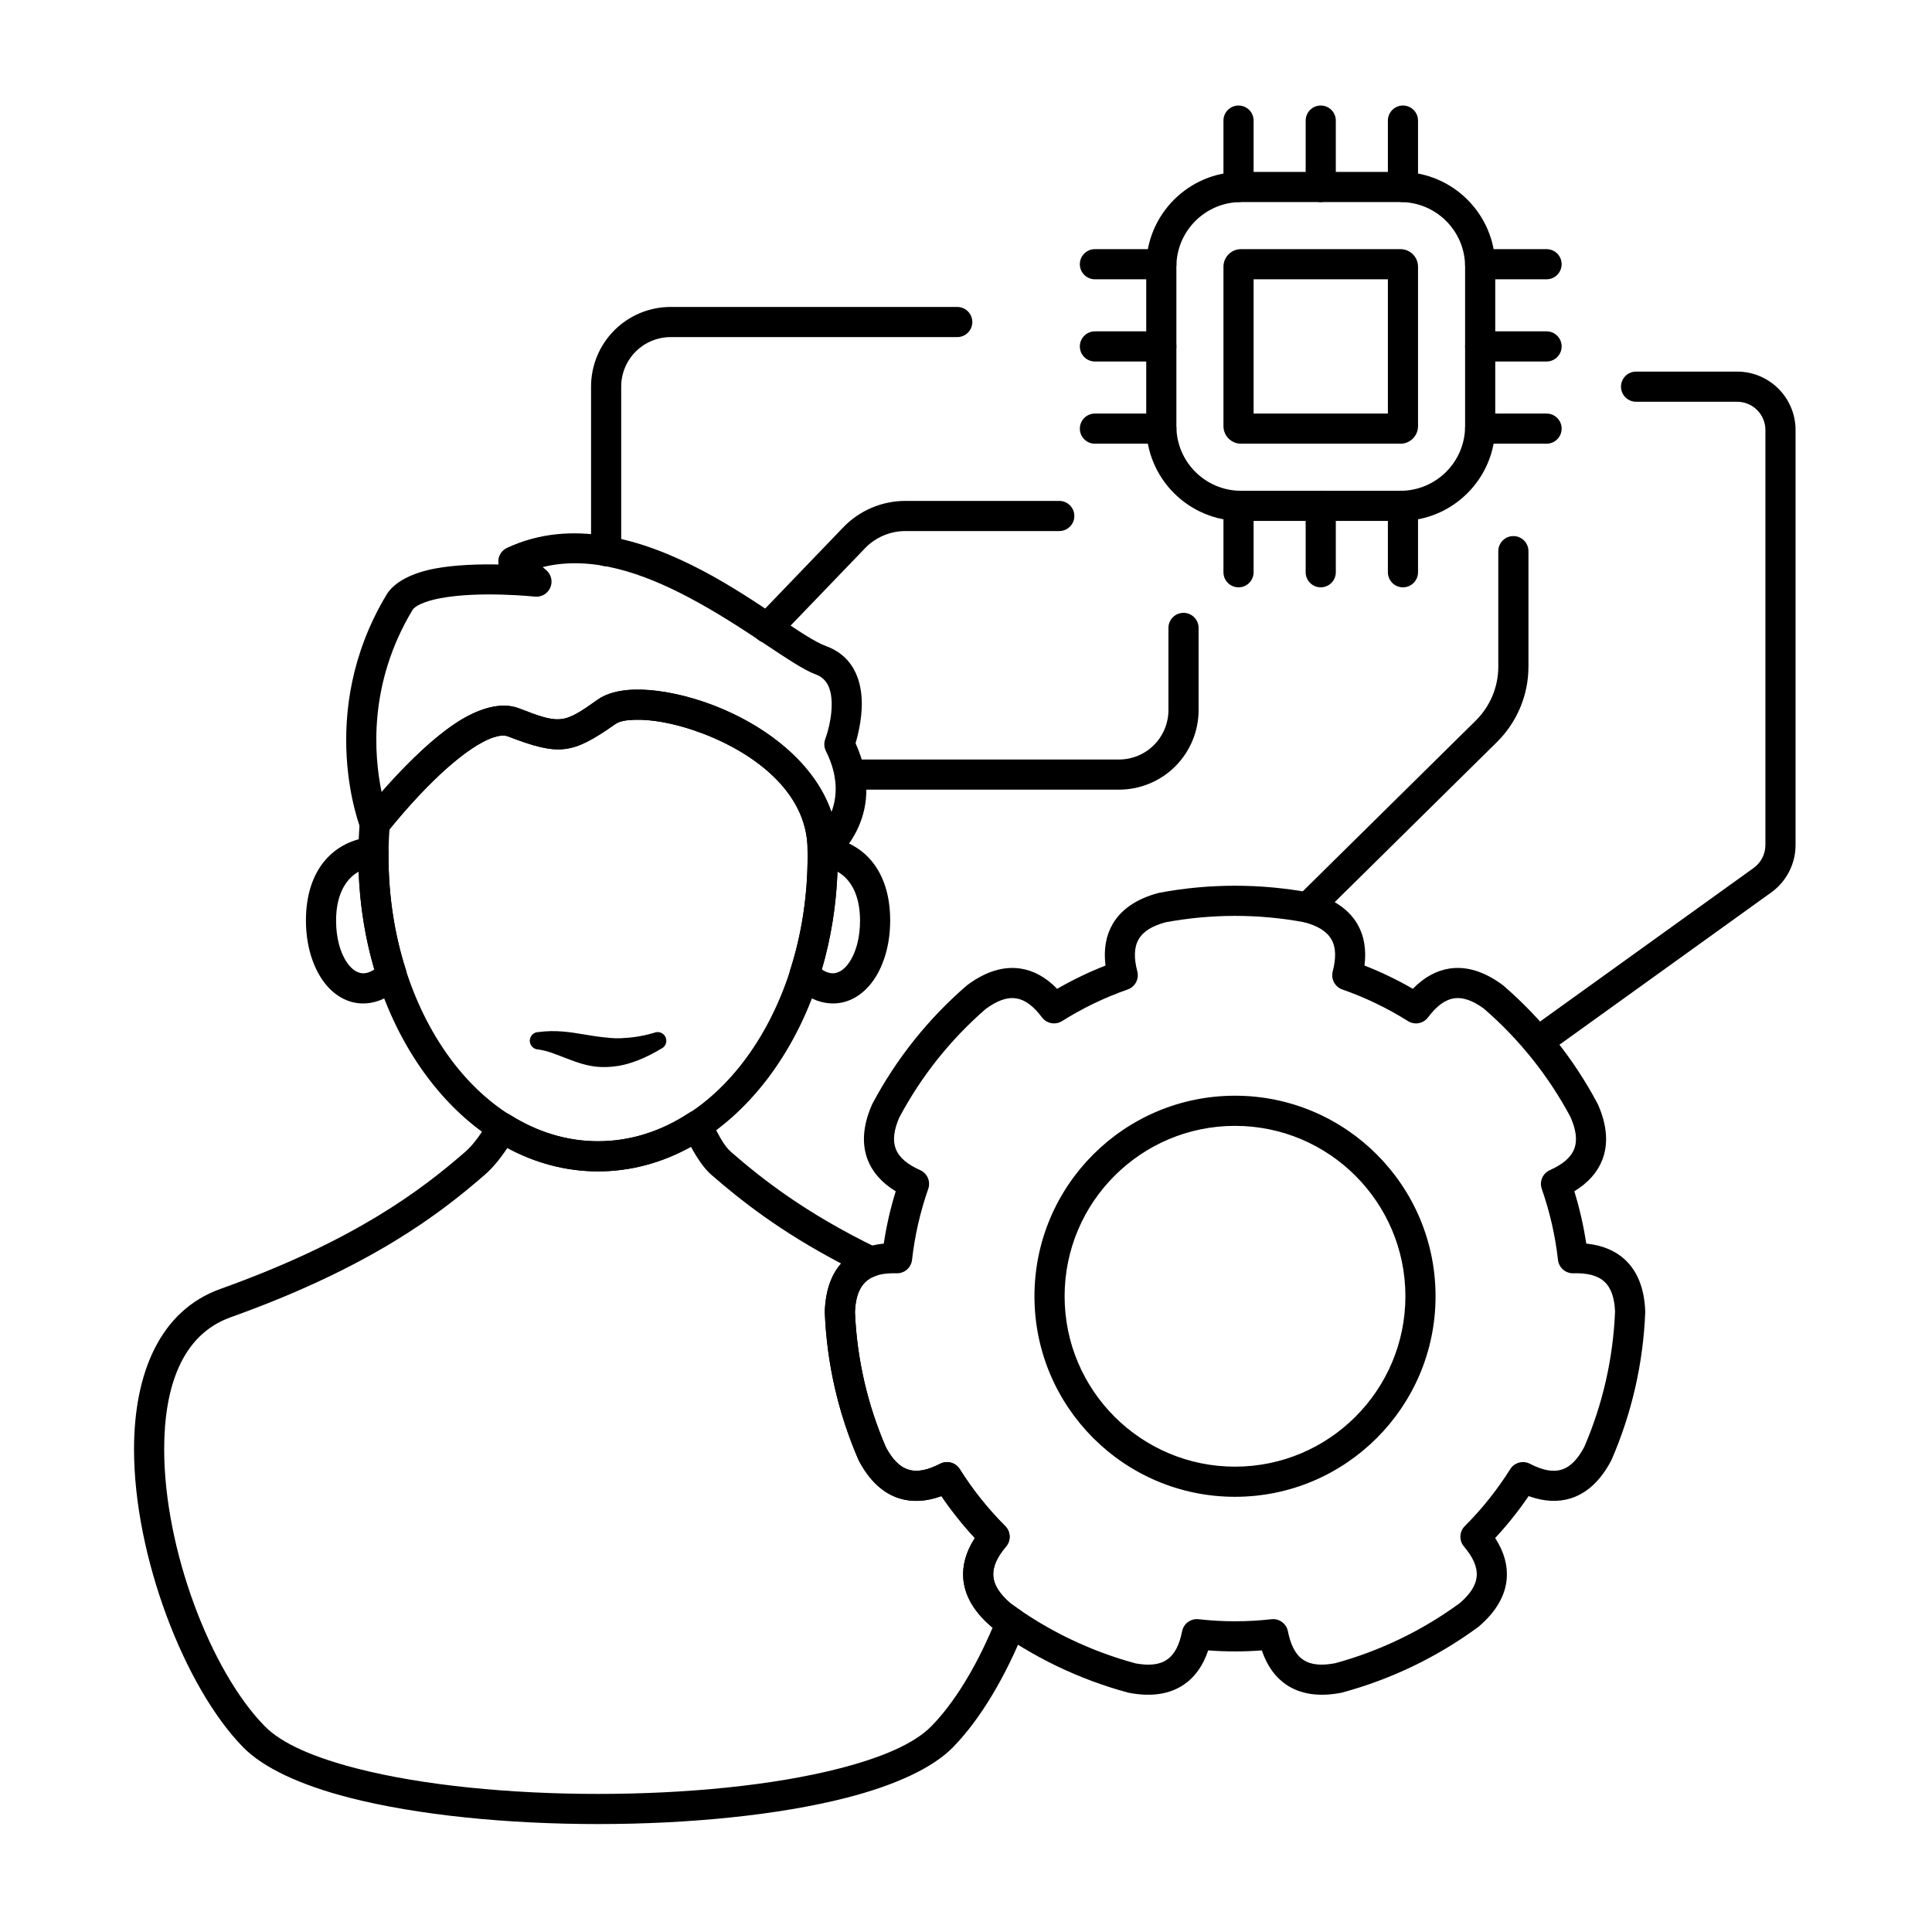 <svg clip-rule="evenodd" fill-rule="evenodd" height="512" stroke-linejoin="round" stroke-miterlimit="2" viewBox="0 0 267 267" width="512" xmlns="http://www.w3.org/2000/svg"><path d="m113.835 115.662c-.581-.041-1.151.163-1.574.562s-.66.957-.654 1.539c.002.187.003.377.003.569 0 5.564-.853 10.864-2.398 15.675-.231.718-.055 1.505.46 2.057 1.289 1.382 2.804 2.255 4.391 2.522 2.115.357 4.09-.355 5.675-1.942 1.929-1.929 3.285-5.322 3.285-9.424 0-7.093-3.819-10.699-8.268-11.448-.311-.053-.618-.089-.92-.11zm1.902 4.801c1.871 1.041 3.119 3.306 3.119 6.757 0 2.38-.557 4.447-1.536 5.843-.673.959-1.539 1.587-2.565 1.415-.413-.07-.805-.246-1.175-.5 1.233-4.222 1.984-8.768 2.157-13.515z"/><path d="m53.696 117.763c.006-.582-.231-1.14-.654-1.539s-.994-.603-1.574-.562c-.302.021-.61.057-.921.11-4.448.749-8.267 4.355-8.267 11.448 0 4.102 1.356 7.495 3.284 9.424 1.586 1.587 3.561 2.299 5.676 1.942 1.586-.267 3.101-1.14 4.39-2.522.515-.552.691-1.339.46-2.057-1.544-4.811-2.397-10.111-2.397-15.675 0-.192.001-.382.003-.569zm-4.131 2.7c.174 4.747.925 9.293 2.159 13.515-.371.254-.763.43-1.177.5-1.025.172-1.892-.456-2.565-1.415-.979-1.396-1.536-3.463-1.536-5.843 0-3.451 1.249-5.716 3.119-6.757z"/><path d="m50.154 112.555c-.246.316-.395.697-.43 1.096-.131 1.499-.198 3.059-.198 4.681 0 24.176 15.028 43.551 33.125 43.551 18.098 0 33.126-19.375 33.126-43.551l-.026-1.708c-.478-9.798-9.839-16.745-18.669-19.692-3.494-1.166-6.875-1.71-9.515-1.624-2.121.07-3.824.572-4.932 1.356-2.292 1.619-3.621 2.548-5.106 2.713-1.504.168-3.09-.44-5.835-1.496-2.416-.929-5.631-.011-8.843 2.146-6.158 4.135-12.657 12.476-12.697 12.528zm3.673 2.072c1.409-1.757 6.484-7.875 11.346-11.14 1.085-.728 2.149-1.311 3.154-1.62.682-.209 1.317-.31 1.871-.097 3.64 1.4 5.798 1.971 7.793 1.748 2.015-.224 3.938-1.253 7.049-3.452.591-.418 1.532-.556 2.664-.593 2.238-.074 5.097.423 8.059 1.411 7.3 2.436 15.406 7.816 15.824 15.907.016.519.023 1.026.023 1.541 0 21.599-12.79 39.385-28.959 39.385-16.168 0-28.958-17.786-28.958-39.385 0-1.274.044-2.506.132-3.698z"/><path d="m74.421 145.04c1.215.18 2.196.594 3.196.97.768.289 1.503.589 2.282.842.694.225 1.41.416 2.171.522.738.102 1.515.125 2.338.056.724-.061 1.481-.17 2.285-.4 1.401-.399 2.919-1.038 4.673-2.092.609-.267.886-.979.618-1.587-.267-.609-.979-.886-1.587-.619-1.813.539-3.297.692-4.608.75-.929.042-1.737-.063-2.503-.146-.917-.099-1.757-.242-2.592-.382-2.017-.338-3.931-.632-6.273-.324-.665 0-1.205.54-1.205 1.205s.54 1.205 1.205 1.205z"/><path d="m68.904 78.01c-2.714-.051-6.001.041-8.78.562-3.142.588-5.643 1.846-6.701 3.606-9.951 16.551-3.558 32.427-3.558 32.427.277.694.904 1.186 1.644 1.29s1.479-.196 1.937-.786c0 0 5.999-7.769 11.712-11.612 1.087-.732 2.155-1.317 3.163-1.628.685-.211 1.322-.313 1.877-.099 3.64 1.4 5.798 1.971 7.793 1.748 2.015-.224 3.938-1.253 7.049-3.452.604-.427 1.572-.564 2.736-.596 2.294-.061 5.226.466 8.249 1.503 7.434 2.55 15.621 8.139 15.579 16.52-.004.795.444 1.523 1.156 1.876.712.354 1.563.272 2.194-.211 0 0 8.01-5.975 3.284-16.449.401-1.344 1.055-4.044.809-6.627-.276-2.894-1.59-5.607-4.926-6.81-3.021-1.089-9.383-6.387-17.053-10.426-8.345-4.396-18.113-7.278-27.003-3.129-.639.298-1.084.899-1.182 1.597-.033.235-.025.47.021.696zm45.999 34.218c-2.526-7.387-10.166-12.672-17.527-15.196-3.556-1.22-7.014-1.8-9.713-1.727-2.165.059-3.904.564-5.028 1.359-2.292 1.619-3.621 2.548-5.106 2.713-1.504.168-3.09-.44-5.835-1.496-2.42-.931-5.644-.006-8.862 2.159-3.753 2.525-7.631 6.609-10.094 9.421-1.064-5.103-1.854-14.973 4.256-25.136.222-.369.646-.613 1.141-.845.774-.363 1.723-.62 2.756-.813 5.448-1.021 13.031-.214 13.031-.214.904.094 1.765-.408 2.127-1.242.362-.833.142-1.805-.543-2.402l-.504-.438c6.774-1.678 13.893.879 20.124 4.161 7.89 4.156 14.474 9.539 17.581 10.66 1.568.565 2.062 1.926 2.192 3.286.261 2.74-.846 5.65-.846 5.65-.205.544-.173 1.148.088 1.667 1.78 3.547 1.535 6.4.762 8.438z"/><path d="m141.671 224.961c.36-.904.046-1.938-.756-2.488-.428-.294-.851-.594-1.27-.9-1.425-1.232-2.263-2.435-2.368-3.746-.106-1.329.549-2.668 1.761-4.103.699-.827.648-2.052-.118-2.818-2.382-2.38-4.488-5.021-6.279-7.872-.576-.917-1.759-1.24-2.721-.743-1.668.863-3.119 1.204-4.391.804-1.245-.39-2.225-1.461-3.088-3.064-2.572-5.944-4.018-12.267-4.287-18.694.108-2.633.954-4.355 2.872-5.013.799-.274 1.353-1.002 1.404-1.845.051-.842-.411-1.632-1.171-2-9.951-4.825-15.923-9.533-20.241-13.289-.93-.809-1.83-2.463-2.766-4.512-.252-.553-.734-.969-1.319-1.137s-1.214-.072-1.723.263c-3.789 2.498-8.05 3.913-12.559 3.913-4.346 0-8.463-1.315-12.147-3.647-.483-.305-1.069-.399-1.623-.26s-1.026.5-1.306.998c-.977 1.733-2.071 3.321-3.29 4.382-6.007 5.225-15.213 12.277-33.836 18.942-8.362 2.993-11.923 11.686-11.926 22.158-.004 14.752 6.974 32.929 15.103 41.201 2.805 2.855 7.969 5.225 14.616 6.938 9.427 2.429 21.917 3.654 34.409 3.654s24.983-1.225 34.41-3.654c6.646-1.713 11.811-4.083 14.616-6.938 3.768-3.834 7.303-9.771 9.994-16.53zm-4.493-.03c-2.366 5.558-5.31 10.421-8.473 13.64-2.42 2.462-6.951 4.345-12.684 5.823-9.141 2.356-21.256 3.523-33.37 3.523-12.113 0-24.228-1.167-33.37-3.523-5.733-1.478-10.264-3.361-12.683-5.823-7.545-7.678-13.912-24.588-13.908-38.28.002-8.493 2.381-15.808 9.164-18.236 19.362-6.93 28.92-14.289 35.165-19.721 1.096-.954 2.135-2.228 3.087-3.674 3.876 2.083 8.112 3.223 12.545 3.223 4.548 0 8.888-1.2 12.847-3.387.932 1.72 1.884 3.054 2.785 3.838 4.03 3.505 9.437 7.805 17.951 12.276-1.369 1.546-2.144 3.733-2.248 6.607-.002.052-.002.105 0 .158.276 7.013 1.851 13.913 4.645 20.352.021.048.044.095.068.142 1.497 2.839 3.408 4.519 5.582 5.202 1.722.54 3.668.473 5.82-.312 1.391 2.046 2.937 3.984 4.622 5.797-1.245 1.922-1.743 3.803-1.6 5.603.182 2.271 1.395 4.508 3.83 6.599z"/><path d="m181.268 123.41c-.051-.013-.102-.025-.154-.035-6.899-1.291-13.977-1.291-20.875 0-.052.01-.103.022-.154.035-3.101.828-5.165 2.317-6.314 4.284-.91 1.56-1.277 3.471-.991 5.744-2.304.901-4.537 1.977-6.68 3.216-1.597-1.641-3.32-2.546-5.107-2.806-2.254-.328-4.705.356-7.285 2.265-.043.031-.084.064-.124.098-5.31 4.589-9.723 10.123-13.015 16.321-.025.047-.048.094-.069.142-1.286 2.941-1.408 5.483-.587 7.608.652 1.684 1.917 3.162 3.873 4.356-.732 2.363-1.284 4.779-1.651 7.227-2.278.226-4.06 1.009-5.378 2.243-1.662 1.558-2.655 3.902-2.771 7.109-.002.052-.002.105 0 .158.276 7.013 1.851 13.913 4.645 20.352.021.048.044.095.068.142 1.497 2.839 3.408 4.519 5.582 5.202 1.722.54 3.668.473 5.82-.312 1.391 2.046 2.937 3.984 4.622 5.797-1.245 1.922-1.743 3.803-1.6 5.603.182 2.271 1.395 4.508 3.83 6.599.04.034.081.067.123.098 5.655 4.157 12.033 7.228 18.808 9.058.051.013.102.025.154.035 3.153.6 5.658.153 7.547-1.121 1.497-1.009 2.657-2.572 3.385-4.744 2.467.188 4.946.188 7.414.001.727 2.171 1.887 3.734 3.384 4.743 1.888 1.274 4.394 1.721 7.547 1.121.051-.01.103-.022.153-.035 6.776-1.83 13.153-4.901 18.808-9.058.043-.031.084-.064.124-.098 2.435-2.091 3.648-4.328 3.829-6.599.144-1.8-.355-3.682-1.599-5.605 1.685-1.811 3.231-3.75 4.623-5.796 2.151.786 4.096.853 5.819.313 2.174-.683 4.085-2.363 5.581-5.202.025-.047.048-.094.069-.142 2.793-6.439 4.369-13.339 4.645-20.352.002-.053.002-.106 0-.158-.117-3.207-1.109-5.551-2.772-7.109-1.317-1.234-3.099-2.017-5.379-2.244-.366-2.447-.917-4.863-1.649-7.228 1.955-1.192 3.221-2.671 3.872-4.354.822-2.125.7-4.667-.587-7.608-.021-.048-.044-.095-.068-.142-3.292-6.198-7.705-11.732-13.016-16.321-.04-.034-.081-.067-.123-.098-2.58-1.909-5.031-2.593-7.286-2.265-1.786.26-3.51 1.165-5.108 2.806-2.141-1.239-4.375-2.315-6.68-3.217.288-2.272-.079-4.184-.99-5.743-1.149-1.967-3.212-3.456-6.313-4.284zm-1.001 4.046c1.776.484 3.053 1.204 3.716 2.34.673 1.151.663 2.642.194 4.46-.271 1.049.307 2.13 1.329 2.488 3.178 1.111 6.221 2.577 9.072 4.369.917.576 2.123.353 2.774-.512 1.129-1.501 2.288-2.438 3.608-2.63 1.291-.188 2.639.351 4.111 1.421 4.896 4.239 8.943 9.309 11.973 14.983.75 1.73.983 3.177.509 4.404-.481 1.243-1.652 2.165-3.366 2.932-.989.442-1.474 1.568-1.117 2.59 1.113 3.178 1.865 6.471 2.241 9.817.121 1.076 1.047 1.88 2.13 1.85 1.877-.054 3.332.269 4.305 1.181.952.892 1.371 2.282 1.452 4.1-.261 6.471-1.702 12.796-4.248 18.703-.885 1.665-1.872 2.749-3.126 3.143-1.272.4-2.724.059-4.392-.804-.962-.497-2.145-.174-2.721.743-1.791 2.851-3.897 5.492-6.278 7.872-.766.766-.817 1.991-.118 2.818 1.212 1.435 1.867 2.774 1.761 4.103-.104 1.3-.93 2.495-2.3 3.692-5.223 3.83-11.066 6.647-17.272 8.339-1.853.346-3.316.251-4.407-.484-1.105-.745-1.743-2.092-2.109-3.934-.211-1.063-1.201-1.786-2.277-1.665-3.346.377-6.724.377-10.069 0-1.077-.121-2.066.602-2.277 1.665-.366 1.842-1.005 3.189-2.11 3.934-1.081.73-2.53.829-4.32.504-6.251-1.695-12.097-4.507-17.289-8.304-1.426-1.233-2.264-2.436-2.369-3.747-.106-1.329.549-2.668 1.761-4.103.699-.827.648-2.052-.118-2.818-2.382-2.38-4.488-5.021-6.279-7.872-.576-.917-1.759-1.24-2.721-.743-1.668.863-3.119 1.204-4.391.804-1.245-.39-2.225-1.461-3.088-3.064-2.572-5.943-4.018-12.267-4.287-18.694.075-1.884.493-3.289 1.453-4.188.972-.912 2.428-1.235 4.305-1.181 1.083.03 2.008-.774 2.13-1.85.376-3.346 1.128-6.639 2.24-9.817.358-1.022-.127-2.148-1.116-2.59-1.714-.767-2.886-1.689-3.366-2.932-.471-1.217-.245-2.651.47-4.324 3.043-5.717 7.086-10.791 11.943-15.008 1.519-1.116 2.879-1.665 4.18-1.476 1.319.192 2.479 1.129 3.608 2.63.651.865 1.856 1.088 2.773.512 2.851-1.792 5.894-3.258 9.073-4.369 1.022-.358 1.6-1.439 1.329-2.488-.47-1.818-.479-3.309.193-4.46.658-1.127 1.92-1.845 3.675-2.329 6.367-1.185 12.853-1.187 19.179-.019zm-9.591 23.97c-15.296 0-27.715 12.419-27.715 27.716 0 15.296 12.419 27.715 27.715 27.715 15.297 0 27.716-12.419 27.716-27.715 0-15.297-12.419-27.716-27.716-27.716zm0 4.167c12.997 0 23.549 10.552 23.549 23.549 0 12.996-10.552 23.548-23.549 23.548-12.996 0-23.548-10.552-23.548-23.548 0-12.997 10.552-23.549 23.548-23.549z"/><path d="m206.642 36.859c0-7.23-5.87-13.1-13.1-13.1h-22.034c-7.23 0-13.1 5.87-13.1 13.1v22.033c0 7.23 5.87 13.1 13.1 13.1h22.034c7.23 0 13.1-5.87 13.1-13.1zm-4.167 0v22.033c0 4.931-4.003 8.934-8.933 8.934h-22.034c-4.93 0-8.933-4.003-8.933-8.934v-22.033c0-4.931 4.003-8.934 8.933-8.934h22.034c4.93 0 8.933 4.003 8.933 8.934z"/><path d="m195.97 36.859c0-1.34-1.088-2.428-2.428-2.428h-22.034c-1.34 0-2.428 1.088-2.428 2.428v22.033c0 1.34 1.088 2.428 2.428 2.428h22.034c1.34 0 2.428-1.088 2.428-2.428zm-22.723 1.739v18.555h18.556v-18.555z"/><path d="m191.803 16.667v9.175c0 1.15.934 2.083 2.083 2.083 1.15 0 2.084-.933 2.084-2.083v-9.175c0-1.15-.934-2.084-2.084-2.084-1.149 0-2.083.934-2.083 2.084z"/><path d="m180.442 16.667v9.175c0 1.15.933 2.083 2.083 2.083s2.083-.933 2.083-2.083v-9.175c0-1.15-.933-2.084-2.083-2.084s-2.083.934-2.083 2.084z"/><path d="m169.08 16.667v9.175c0 1.15.934 2.083 2.084 2.083s2.083-.933 2.083-2.083v-9.175c0-1.15-.933-2.084-2.083-2.084s-2.084.934-2.084 2.084z"/><path d="m213.734 57.153h-9.176c-1.149 0-2.083.934-2.083 2.084s.934 2.083 2.083 2.083h9.176c1.15 0 2.083-.933 2.083-2.083s-.933-2.084-2.083-2.084z"/><path d="m213.734 45.792h-9.176c-1.149 0-2.083.934-2.083 2.083 0 1.15.934 2.084 2.083 2.084h9.176c1.15 0 2.083-.934 2.083-2.084 0-1.149-.933-2.083-2.083-2.083z"/><path d="m213.734 34.431h-9.176c-1.149 0-2.083.933-2.083 2.083s.934 2.084 2.083 2.084h9.176c1.15 0 2.083-.934 2.083-2.084s-.933-2.083-2.083-2.083z"/><path d="m173.247 79.084v-9.175c0-1.15-.933-2.083-2.083-2.083s-2.084.933-2.084 2.083v9.175c0 1.15.934 2.084 2.084 2.084s2.083-.934 2.083-2.084z"/><path d="m184.608 79.084v-9.175c0-1.15-.933-2.083-2.083-2.083s-2.083.933-2.083 2.083v9.175c0 1.15.933 2.084 2.083 2.084s2.083-.934 2.083-2.084z"/><path d="m195.97 79.084v-9.175c0-1.15-.934-2.083-2.084-2.083-1.149 0-2.083.933-2.083 2.083v9.175c0 1.15.934 2.084 2.083 2.084 1.15 0 2.084-.934 2.084-2.084z"/><path d="m151.316 38.598h9.176c1.15 0 2.083-.934 2.083-2.084s-.933-2.083-2.083-2.083h-9.176c-1.15 0-2.083.933-2.083 2.083s.933 2.084 2.083 2.084z"/><path d="m151.316 49.959h9.176c1.15 0 2.083-.934 2.083-2.084 0-1.149-.933-2.083-2.083-2.083h-9.176c-1.15 0-2.083.934-2.083 2.083 0 1.15.933 2.084 2.083 2.084z"/><path d="m151.316 61.32h9.176c1.15 0 2.083-.933 2.083-2.083s-.933-2.084-2.083-2.084h-9.176c-1.15 0-2.083.934-2.083 2.084s.933 2.083 2.083 2.083z"/><path d="m132.289 42.42h-39.605c-2.917 0-5.716 1.159-7.779 3.222-2.063 2.064-3.222 4.862-3.222 7.78v22.747c0 1.15.934 2.084 2.083 2.084 1.15 0 2.084-.934 2.084-2.084 0 0 0-13.382 0-22.747 0-1.813.72-3.552 2.002-4.833 1.281-1.282 3.02-2.002 4.832-2.002h39.605c1.15 0 2.084-.934 2.084-2.083 0-1.15-.934-2.084-2.084-2.084z"/><path d="m107.566 88.22s7.645-7.95 11.974-12.451c1.461-1.52 3.477-2.378 5.585-2.378h21.265c1.15 0 2.084-.934 2.084-2.084 0-1.149-.934-2.083-2.084-2.083 0 0-14.041 0-21.265 0-3.241 0-6.342 1.32-8.589 3.656-4.328 4.502-11.973 12.452-11.973 12.452-.797.829-.772 2.149.057 2.946s2.149.771 2.946-.058z"/><path d="m117.43 109.129h37.212c2.918 0 5.716-1.159 7.78-3.222 2.063-2.063 3.222-4.861 3.222-7.779 0-5.439 0-11.352 0-11.352 0-1.15-.934-2.083-2.084-2.083-1.149 0-2.083.933-2.083 2.083v11.352c0 1.813-.72 3.551-2.002 4.833-1.281 1.282-3.02 2.002-4.833 2.002-13.409 0-37.212 0-37.212 0-1.15 0-2.084.933-2.084 2.083s.934 2.083 2.084 2.083z"/><path d="m213.917 145.527s23.118-16.622 30.864-22.191c2.111-1.518 3.363-3.959 3.363-6.558 0-10.284 0-43.616 0-57.346 0-4.461-3.617-8.077-8.078-8.077h-13.963c-1.15 0-2.084.933-2.084 2.083s.934 2.084 2.084 2.084h13.963c2.16 0 3.911 1.751 3.911 3.91v57.346c0 1.258-.606 2.44-1.628 3.175l-30.864 22.191c-.934.671-1.147 1.974-.476 2.907.672.934 1.974 1.147 2.908.476z"/><path d="m182.194 126.906s16.961-16.738 24.676-24.35c2.789-2.753 4.36-6.509 4.36-10.428 0-6.282 0-15.959 0-15.959 0-1.149-.934-2.083-2.084-2.083s-2.083.934-2.083 2.083v15.959c0 2.805-1.124 5.492-3.12 7.462 0 0-24.676 24.35-24.676 24.35-.818.808-.827 2.128-.019 2.947.808.818 2.128.827 2.946.019z"/></svg>